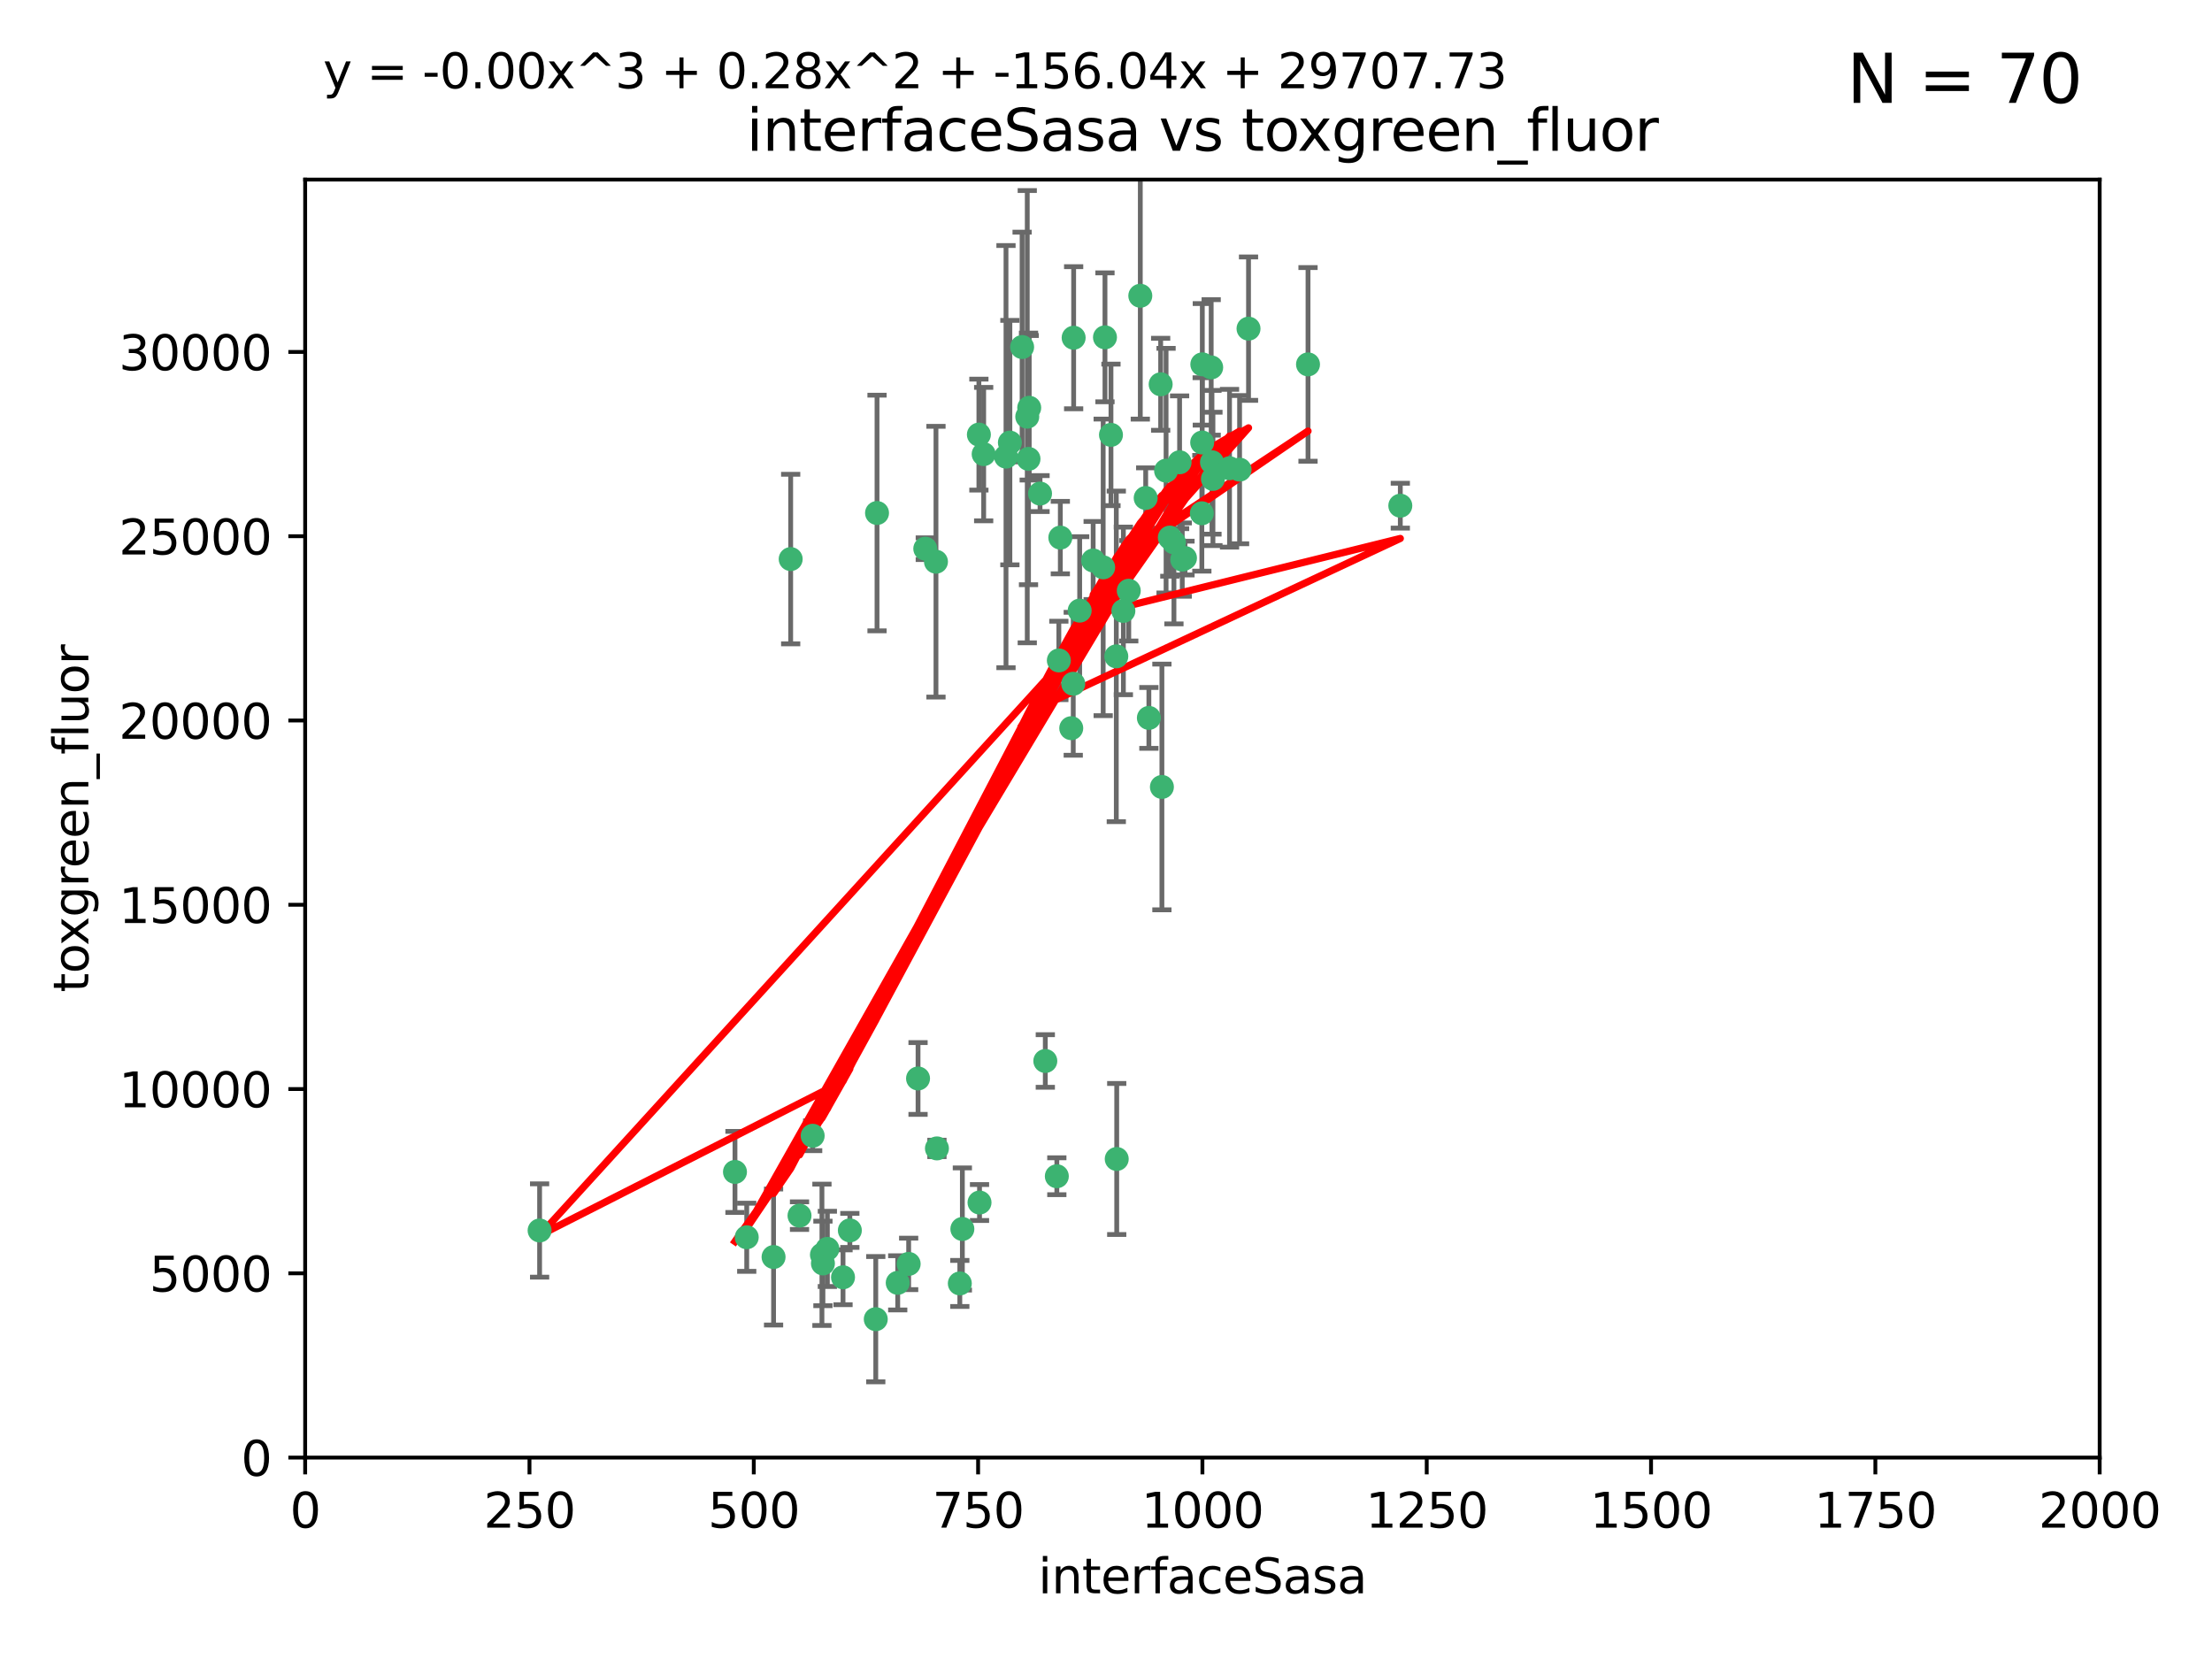 <?xml version="1.0" encoding="utf-8" standalone="no"?>
<!DOCTYPE svg PUBLIC "-//W3C//DTD SVG 1.1//EN"
  "http://www.w3.org/Graphics/SVG/1.1/DTD/svg11.dtd">
<svg xmlns:xlink="http://www.w3.org/1999/xlink" width="460.8pt" height="345.6pt" viewBox="0 0 460.8 345.6" xmlns="http://www.w3.org/2000/svg" version="1.1">
 <defs>
  <style type="text/css">*{stroke-linejoin: round; stroke-linecap: butt}</style>
 </defs>
 <g id="figure_1">
  <g id="patch_1">
   <path d="M 0 345.6 
L 460.8 345.6 
L 460.8 0 
L 0 0 
z
" style="fill: #ffffff"/>
  </g>
  <g id="axes_1">
   <g id="patch_2">
    <path d="M 63.571 303.64 
L 437.4 303.64 
L 437.4 37.411 
L 63.571 37.411 
z
" style="fill: #ffffff"/>
   </g>
   <g id="PathCollection_1">
    <defs>
     <path id="mf7d502cb23" d="M 0 1.118 
C 0.297 1.118 0.581 1 0.791 0.791 
C 1 0.581 1.118 0.297 1.118 0 
C 1.118 -0.297 1 -0.581 0.791 -0.791 
C 0.581 -1 0.297 -1.118 0 -1.118 
C -0.297 -1.118 -0.581 -1 -0.791 -0.791 
C -1 -0.581 -1.118 -0.297 -1.118 0 
C -1.118 0.297 -1 0.581 -0.791 0.791 
C -0.581 1 -0.297 1.118 0 1.118 
z
" style="stroke: #3cb371"/>
    </defs>
    <g clip-path="url(#pc030b4e32e)">
     <use xlink:href="#mf7d502cb23" x="212.925" y="72.294" style="fill: #3cb371; stroke: #3cb371"/>
     <use xlink:href="#mf7d502cb23" x="243.693" y="111.988" style="fill: #3cb371; stroke: #3cb371"/>
     <use xlink:href="#mf7d502cb23" x="232.546" y="136.733" style="fill: #3cb371; stroke: #3cb371"/>
     <use xlink:href="#mf7d502cb23" x="272.484" y="75.908" style="fill: #3cb371; stroke: #3cb371"/>
     <use xlink:href="#mf7d502cb23" x="231.435" y="90.592" style="fill: #3cb371; stroke: #3cb371"/>
     <use xlink:href="#mf7d502cb23" x="250.437" y="92.187" style="fill: #3cb371; stroke: #3cb371"/>
     <use xlink:href="#mf7d502cb23" x="242.914" y="98.046" style="fill: #3cb371; stroke: #3cb371"/>
     <use xlink:href="#mf7d502cb23" x="220.886" y="111.99" style="fill: #3cb371; stroke: #3cb371"/>
     <use xlink:href="#mf7d502cb23" x="214.404" y="84.946" style="fill: #3cb371; stroke: #3cb371"/>
     <use xlink:href="#mf7d502cb23" x="241.787" y="80.055" style="fill: #3cb371; stroke: #3cb371"/>
     <use xlink:href="#mf7d502cb23" x="252.312" y="76.534" style="fill: #3cb371; stroke: #3cb371"/>
     <use xlink:href="#mf7d502cb23" x="258.229" y="97.835" style="fill: #3cb371; stroke: #3cb371"/>
     <use xlink:href="#mf7d502cb23" x="223.66" y="70.355" style="fill: #3cb371; stroke: #3cb371"/>
     <use xlink:href="#mf7d502cb23" x="246.284" y="116.577" style="fill: #3cb371; stroke: #3cb371"/>
     <use xlink:href="#mf7d502cb23" x="252.676" y="99.763" style="fill: #3cb371; stroke: #3cb371"/>
     <use xlink:href="#mf7d502cb23" x="244.553" y="112.982" style="fill: #3cb371; stroke: #3cb371"/>
     <use xlink:href="#mf7d502cb23" x="250.368" y="106.925" style="fill: #3cb371; stroke: #3cb371"/>
     <use xlink:href="#mf7d502cb23" x="230.187" y="70.271" style="fill: #3cb371; stroke: #3cb371"/>
     <use xlink:href="#mf7d502cb23" x="246.854" y="116.252" style="fill: #3cb371; stroke: #3cb371"/>
     <use xlink:href="#mf7d502cb23" x="210.378" y="92.203" style="fill: #3cb371; stroke: #3cb371"/>
     <use xlink:href="#mf7d502cb23" x="256.134" y="97.545" style="fill: #3cb371; stroke: #3cb371"/>
     <use xlink:href="#mf7d502cb23" x="235.142" y="123.063" style="fill: #3cb371; stroke: #3cb371"/>
     <use xlink:href="#mf7d502cb23" x="234.02" y="127.26" style="fill: #3cb371; stroke: #3cb371"/>
     <use xlink:href="#mf7d502cb23" x="223.161" y="151.693" style="fill: #3cb371; stroke: #3cb371"/>
     <use xlink:href="#mf7d502cb23" x="242.046" y="163.936" style="fill: #3cb371; stroke: #3cb371"/>
     <use xlink:href="#mf7d502cb23" x="238.669" y="103.738" style="fill: #3cb371; stroke: #3cb371"/>
     <use xlink:href="#mf7d502cb23" x="227.725" y="116.762" style="fill: #3cb371; stroke: #3cb371"/>
     <use xlink:href="#mf7d502cb23" x="237.546" y="61.614" style="fill: #3cb371; stroke: #3cb371"/>
     <use xlink:href="#mf7d502cb23" x="245.731" y="96.299" style="fill: #3cb371; stroke: #3cb371"/>
     <use xlink:href="#mf7d502cb23" x="216.658" y="102.821" style="fill: #3cb371; stroke: #3cb371"/>
     <use xlink:href="#mf7d502cb23" x="204.916" y="94.6" style="fill: #3cb371; stroke: #3cb371"/>
     <use xlink:href="#mf7d502cb23" x="214.256" y="95.593" style="fill: #3cb371; stroke: #3cb371"/>
     <use xlink:href="#mf7d502cb23" x="291.711" y="105.344" style="fill: #3cb371; stroke: #3cb371"/>
     <use xlink:href="#mf7d502cb23" x="224.916" y="127.204" style="fill: #3cb371; stroke: #3cb371"/>
     <use xlink:href="#mf7d502cb23" x="260.091" y="68.463" style="fill: #3cb371; stroke: #3cb371"/>
     <use xlink:href="#mf7d502cb23" x="250.465" y="75.9" style="fill: #3cb371; stroke: #3cb371"/>
     <use xlink:href="#mf7d502cb23" x="194.981" y="117.014" style="fill: #3cb371; stroke: #3cb371"/>
     <use xlink:href="#mf7d502cb23" x="220.577" y="137.58" style="fill: #3cb371; stroke: #3cb371"/>
     <use xlink:href="#mf7d502cb23" x="223.577" y="142.442" style="fill: #3cb371; stroke: #3cb371"/>
     <use xlink:href="#mf7d502cb23" x="192.753" y="114.302" style="fill: #3cb371; stroke: #3cb371"/>
     <use xlink:href="#mf7d502cb23" x="203.92" y="90.534" style="fill: #3cb371; stroke: #3cb371"/>
     <use xlink:href="#mf7d502cb23" x="239.332" y="149.553" style="fill: #3cb371; stroke: #3cb371"/>
     <use xlink:href="#mf7d502cb23" x="182.701" y="106.867" style="fill: #3cb371; stroke: #3cb371"/>
     <use xlink:href="#mf7d502cb23" x="229.813" y="118.19" style="fill: #3cb371; stroke: #3cb371"/>
     <use xlink:href="#mf7d502cb23" x="213.998" y="86.8" style="fill: #3cb371; stroke: #3cb371"/>
     <use xlink:href="#mf7d502cb23" x="232.635" y="241.437" style="fill: #3cb371; stroke: #3cb371"/>
     <use xlink:href="#mf7d502cb23" x="252.476" y="96.298" style="fill: #3cb371; stroke: #3cb371"/>
     <use xlink:href="#mf7d502cb23" x="209.568" y="95.121" style="fill: #3cb371; stroke: #3cb371"/>
     <use xlink:href="#mf7d502cb23" x="220.157" y="245.034" style="fill: #3cb371; stroke: #3cb371"/>
     <use xlink:href="#mf7d502cb23" x="164.714" y="116.464" style="fill: #3cb371; stroke: #3cb371"/>
     <use xlink:href="#mf7d502cb23" x="161.148" y="261.86" style="fill: #3cb371; stroke: #3cb371"/>
     <use xlink:href="#mf7d502cb23" x="199.948" y="267.365" style="fill: #3cb371; stroke: #3cb371"/>
     <use xlink:href="#mf7d502cb23" x="155.557" y="257.745" style="fill: #3cb371; stroke: #3cb371"/>
     <use xlink:href="#mf7d502cb23" x="172.357" y="260.163" style="fill: #3cb371; stroke: #3cb371"/>
     <use xlink:href="#mf7d502cb23" x="200.477" y="256.018" style="fill: #3cb371; stroke: #3cb371"/>
     <use xlink:href="#mf7d502cb23" x="175.617" y="266.086" style="fill: #3cb371; stroke: #3cb371"/>
     <use xlink:href="#mf7d502cb23" x="112.41" y="256.331" style="fill: #3cb371; stroke: #3cb371"/>
     <use xlink:href="#mf7d502cb23" x="217.757" y="221.023" style="fill: #3cb371; stroke: #3cb371"/>
     <use xlink:href="#mf7d502cb23" x="169.294" y="236.599" style="fill: #3cb371; stroke: #3cb371"/>
     <use xlink:href="#mf7d502cb23" x="191.245" y="224.667" style="fill: #3cb371; stroke: #3cb371"/>
     <use xlink:href="#mf7d502cb23" x="166.554" y="253.241" style="fill: #3cb371; stroke: #3cb371"/>
     <use xlink:href="#mf7d502cb23" x="195.181" y="239.234" style="fill: #3cb371; stroke: #3cb371"/>
     <use xlink:href="#mf7d502cb23" x="204.052" y="250.509" style="fill: #3cb371; stroke: #3cb371"/>
     <use xlink:href="#mf7d502cb23" x="187.013" y="267.238" style="fill: #3cb371; stroke: #3cb371"/>
     <use xlink:href="#mf7d502cb23" x="189.29" y="263.294" style="fill: #3cb371; stroke: #3cb371"/>
     <use xlink:href="#mf7d502cb23" x="182.439" y="274.808" style="fill: #3cb371; stroke: #3cb371"/>
     <use xlink:href="#mf7d502cb23" x="171.225" y="261.393" style="fill: #3cb371; stroke: #3cb371"/>
     <use xlink:href="#mf7d502cb23" x="177.039" y="256.316" style="fill: #3cb371; stroke: #3cb371"/>
     <use xlink:href="#mf7d502cb23" x="171.432" y="263.195" style="fill: #3cb371; stroke: #3cb371"/>
     <use xlink:href="#mf7d502cb23" x="153.109" y="244.135" style="fill: #3cb371; stroke: #3cb371"/>
    </g>
   </g>
   <g id="matplotlib.axis_1">
    <g id="xtick_1">
     <g id="line2d_1">
      <defs>
       <path id="m6ed84ff43d" d="M 0 0 
L 0 3.5 
" style="stroke: #000000; stroke-width: 0.8"/>
      </defs>
      <g>
       <use xlink:href="#m6ed84ff43d" x="63.571" y="303.64" style="stroke: #000000; stroke-width: 0.8"/>
      </g>
     </g>
     <g id="text_1">
      <!-- 0 -->
      <g transform="translate(60.39 318.238)scale(0.1 -0.1)">
       <defs>
        <path id="DejaVuSans-30" d="M 2034 4250 
Q 1547 4250 1301 3770 
Q 1056 3291 1056 2328 
Q 1056 1369 1301 889 
Q 1547 409 2034 409 
Q 2525 409 2770 889 
Q 3016 1369 3016 2328 
Q 3016 3291 2770 3770 
Q 2525 4250 2034 4250 
z
M 2034 4750 
Q 2819 4750 3233 4129 
Q 3647 3509 3647 2328 
Q 3647 1150 3233 529 
Q 2819 -91 2034 -91 
Q 1250 -91 836 529 
Q 422 1150 422 2328 
Q 422 3509 836 4129 
Q 1250 4750 2034 4750 
z
" transform="scale(0.016)"/>
       </defs>
       <use xlink:href="#DejaVuSans-30"/>
      </g>
     </g>
    </g>
    <g id="xtick_2">
     <g id="line2d_2">
      <g>
       <use xlink:href="#m6ed84ff43d" x="110.3" y="303.64" style="stroke: #000000; stroke-width: 0.8"/>
      </g>
     </g>
     <g id="text_2">
      <!-- 250 -->
      <g transform="translate(100.756 318.238)scale(0.1 -0.1)">
       <defs>
        <path id="DejaVuSans-32" d="M 1228 531 
L 3431 531 
L 3431 0 
L 469 0 
L 469 531 
Q 828 903 1448 1529 
Q 2069 2156 2228 2338 
Q 2531 2678 2651 2914 
Q 2772 3150 2772 3378 
Q 2772 3750 2511 3984 
Q 2250 4219 1831 4219 
Q 1534 4219 1204 4116 
Q 875 4013 500 3803 
L 500 4441 
Q 881 4594 1212 4672 
Q 1544 4750 1819 4750 
Q 2544 4750 2975 4387 
Q 3406 4025 3406 3419 
Q 3406 3131 3298 2873 
Q 3191 2616 2906 2266 
Q 2828 2175 2409 1742 
Q 1991 1309 1228 531 
z
" transform="scale(0.016)"/>
        <path id="DejaVuSans-35" d="M 691 4666 
L 3169 4666 
L 3169 4134 
L 1269 4134 
L 1269 2991 
Q 1406 3038 1543 3061 
Q 1681 3084 1819 3084 
Q 2600 3084 3056 2656 
Q 3513 2228 3513 1497 
Q 3513 744 3044 326 
Q 2575 -91 1722 -91 
Q 1428 -91 1123 -41 
Q 819 9 494 109 
L 494 744 
Q 775 591 1075 516 
Q 1375 441 1709 441 
Q 2250 441 2565 725 
Q 2881 1009 2881 1497 
Q 2881 1984 2565 2268 
Q 2250 2553 1709 2553 
Q 1456 2553 1204 2497 
Q 953 2441 691 2322 
L 691 4666 
z
" transform="scale(0.016)"/>
       </defs>
       <use xlink:href="#DejaVuSans-32"/>
       <use xlink:href="#DejaVuSans-35" x="63.623"/>
       <use xlink:href="#DejaVuSans-30" x="127.246"/>
      </g>
     </g>
    </g>
    <g id="xtick_3">
     <g id="line2d_3">
      <g>
       <use xlink:href="#m6ed84ff43d" x="157.028" y="303.64" style="stroke: #000000; stroke-width: 0.8"/>
      </g>
     </g>
     <g id="text_3">
      <!-- 500 -->
      <g transform="translate(147.485 318.238)scale(0.1 -0.1)">
       <use xlink:href="#DejaVuSans-35"/>
       <use xlink:href="#DejaVuSans-30" x="63.623"/>
       <use xlink:href="#DejaVuSans-30" x="127.246"/>
      </g>
     </g>
    </g>
    <g id="xtick_4">
     <g id="line2d_4">
      <g>
       <use xlink:href="#m6ed84ff43d" x="203.757" y="303.64" style="stroke: #000000; stroke-width: 0.8"/>
      </g>
     </g>
     <g id="text_4">
      <!-- 750 -->
      <g transform="translate(194.213 318.238)scale(0.1 -0.1)">
       <defs>
        <path id="DejaVuSans-37" d="M 525 4666 
L 3525 4666 
L 3525 4397 
L 1831 0 
L 1172 0 
L 2766 4134 
L 525 4134 
L 525 4666 
z
" transform="scale(0.016)"/>
       </defs>
       <use xlink:href="#DejaVuSans-37"/>
       <use xlink:href="#DejaVuSans-35" x="63.623"/>
       <use xlink:href="#DejaVuSans-30" x="127.246"/>
      </g>
     </g>
    </g>
    <g id="xtick_5">
     <g id="line2d_5">
      <g>
       <use xlink:href="#m6ed84ff43d" x="250.486" y="303.64" style="stroke: #000000; stroke-width: 0.8"/>
      </g>
     </g>
     <g id="text_5">
      <!-- 1000 -->
      <g transform="translate(237.761 318.238)scale(0.1 -0.1)">
       <defs>
        <path id="DejaVuSans-31" d="M 794 531 
L 1825 531 
L 1825 4091 
L 703 3866 
L 703 4441 
L 1819 4666 
L 2450 4666 
L 2450 531 
L 3481 531 
L 3481 0 
L 794 0 
L 794 531 
z
" transform="scale(0.016)"/>
       </defs>
       <use xlink:href="#DejaVuSans-31"/>
       <use xlink:href="#DejaVuSans-30" x="63.623"/>
       <use xlink:href="#DejaVuSans-30" x="127.246"/>
       <use xlink:href="#DejaVuSans-30" x="190.869"/>
      </g>
     </g>
    </g>
    <g id="xtick_6">
     <g id="line2d_6">
      <g>
       <use xlink:href="#m6ed84ff43d" x="297.214" y="303.64" style="stroke: #000000; stroke-width: 0.8"/>
      </g>
     </g>
     <g id="text_6">
      <!-- 1250 -->
      <g transform="translate(284.489 318.238)scale(0.1 -0.1)">
       <use xlink:href="#DejaVuSans-31"/>
       <use xlink:href="#DejaVuSans-32" x="63.623"/>
       <use xlink:href="#DejaVuSans-35" x="127.246"/>
       <use xlink:href="#DejaVuSans-30" x="190.869"/>
      </g>
     </g>
    </g>
    <g id="xtick_7">
     <g id="line2d_7">
      <g>
       <use xlink:href="#m6ed84ff43d" x="343.943" y="303.64" style="stroke: #000000; stroke-width: 0.8"/>
      </g>
     </g>
     <g id="text_7">
      <!-- 1500 -->
      <g transform="translate(331.218 318.238)scale(0.1 -0.1)">
       <use xlink:href="#DejaVuSans-31"/>
       <use xlink:href="#DejaVuSans-35" x="63.623"/>
       <use xlink:href="#DejaVuSans-30" x="127.246"/>
       <use xlink:href="#DejaVuSans-30" x="190.869"/>
      </g>
     </g>
    </g>
    <g id="xtick_8">
     <g id="line2d_8">
      <g>
       <use xlink:href="#m6ed84ff43d" x="390.671" y="303.64" style="stroke: #000000; stroke-width: 0.8"/>
      </g>
     </g>
     <g id="text_8">
      <!-- 1750 -->
      <g transform="translate(377.946 318.238)scale(0.1 -0.1)">
       <use xlink:href="#DejaVuSans-31"/>
       <use xlink:href="#DejaVuSans-37" x="63.623"/>
       <use xlink:href="#DejaVuSans-35" x="127.246"/>
       <use xlink:href="#DejaVuSans-30" x="190.869"/>
      </g>
     </g>
    </g>
    <g id="xtick_9">
     <g id="line2d_9">
      <g>
       <use xlink:href="#m6ed84ff43d" x="437.4" y="303.64" style="stroke: #000000; stroke-width: 0.8"/>
      </g>
     </g>
     <g id="text_9">
      <!-- 2000 -->
      <g transform="translate(424.675 318.238)scale(0.1 -0.1)">
       <use xlink:href="#DejaVuSans-32"/>
       <use xlink:href="#DejaVuSans-30" x="63.623"/>
       <use xlink:href="#DejaVuSans-30" x="127.246"/>
       <use xlink:href="#DejaVuSans-30" x="190.869"/>
      </g>
     </g>
    </g>
    <g id="text_10">
     <!-- interfaceSasa -->
     <g transform="translate(216.279 331.917)scale(0.1 -0.1)">
      <defs>
       <path id="DejaVuSans-69" d="M 603 3500 
L 1178 3500 
L 1178 0 
L 603 0 
L 603 3500 
z
M 603 4863 
L 1178 4863 
L 1178 4134 
L 603 4134 
L 603 4863 
z
" transform="scale(0.016)"/>
       <path id="DejaVuSans-6e" d="M 3513 2113 
L 3513 0 
L 2938 0 
L 2938 2094 
Q 2938 2591 2744 2837 
Q 2550 3084 2163 3084 
Q 1697 3084 1428 2787 
Q 1159 2491 1159 1978 
L 1159 0 
L 581 0 
L 581 3500 
L 1159 3500 
L 1159 2956 
Q 1366 3272 1645 3428 
Q 1925 3584 2291 3584 
Q 2894 3584 3203 3211 
Q 3513 2838 3513 2113 
z
" transform="scale(0.016)"/>
       <path id="DejaVuSans-74" d="M 1172 4494 
L 1172 3500 
L 2356 3500 
L 2356 3053 
L 1172 3053 
L 1172 1153 
Q 1172 725 1289 603 
Q 1406 481 1766 481 
L 2356 481 
L 2356 0 
L 1766 0 
Q 1100 0 847 248 
Q 594 497 594 1153 
L 594 3053 
L 172 3053 
L 172 3500 
L 594 3500 
L 594 4494 
L 1172 4494 
z
" transform="scale(0.016)"/>
       <path id="DejaVuSans-65" d="M 3597 1894 
L 3597 1613 
L 953 1613 
Q 991 1019 1311 708 
Q 1631 397 2203 397 
Q 2534 397 2845 478 
Q 3156 559 3463 722 
L 3463 178 
Q 3153 47 2828 -22 
Q 2503 -91 2169 -91 
Q 1331 -91 842 396 
Q 353 884 353 1716 
Q 353 2575 817 3079 
Q 1281 3584 2069 3584 
Q 2775 3584 3186 3129 
Q 3597 2675 3597 1894 
z
M 3022 2063 
Q 3016 2534 2758 2815 
Q 2500 3097 2075 3097 
Q 1594 3097 1305 2825 
Q 1016 2553 972 2059 
L 3022 2063 
z
" transform="scale(0.016)"/>
       <path id="DejaVuSans-72" d="M 2631 2963 
Q 2534 3019 2420 3045 
Q 2306 3072 2169 3072 
Q 1681 3072 1420 2755 
Q 1159 2438 1159 1844 
L 1159 0 
L 581 0 
L 581 3500 
L 1159 3500 
L 1159 2956 
Q 1341 3275 1631 3429 
Q 1922 3584 2338 3584 
Q 2397 3584 2469 3576 
Q 2541 3569 2628 3553 
L 2631 2963 
z
" transform="scale(0.016)"/>
       <path id="DejaVuSans-66" d="M 2375 4863 
L 2375 4384 
L 1825 4384 
Q 1516 4384 1395 4259 
Q 1275 4134 1275 3809 
L 1275 3500 
L 2222 3500 
L 2222 3053 
L 1275 3053 
L 1275 0 
L 697 0 
L 697 3053 
L 147 3053 
L 147 3500 
L 697 3500 
L 697 3744 
Q 697 4328 969 4595 
Q 1241 4863 1831 4863 
L 2375 4863 
z
" transform="scale(0.016)"/>
       <path id="DejaVuSans-61" d="M 2194 1759 
Q 1497 1759 1228 1600 
Q 959 1441 959 1056 
Q 959 750 1161 570 
Q 1363 391 1709 391 
Q 2188 391 2477 730 
Q 2766 1069 2766 1631 
L 2766 1759 
L 2194 1759 
z
M 3341 1997 
L 3341 0 
L 2766 0 
L 2766 531 
Q 2569 213 2275 61 
Q 1981 -91 1556 -91 
Q 1019 -91 701 211 
Q 384 513 384 1019 
Q 384 1609 779 1909 
Q 1175 2209 1959 2209 
L 2766 2209 
L 2766 2266 
Q 2766 2663 2505 2880 
Q 2244 3097 1772 3097 
Q 1472 3097 1187 3025 
Q 903 2953 641 2809 
L 641 3341 
Q 956 3463 1253 3523 
Q 1550 3584 1831 3584 
Q 2591 3584 2966 3190 
Q 3341 2797 3341 1997 
z
" transform="scale(0.016)"/>
       <path id="DejaVuSans-63" d="M 3122 3366 
L 3122 2828 
Q 2878 2963 2633 3030 
Q 2388 3097 2138 3097 
Q 1578 3097 1268 2742 
Q 959 2388 959 1747 
Q 959 1106 1268 751 
Q 1578 397 2138 397 
Q 2388 397 2633 464 
Q 2878 531 3122 666 
L 3122 134 
Q 2881 22 2623 -34 
Q 2366 -91 2075 -91 
Q 1284 -91 818 406 
Q 353 903 353 1747 
Q 353 2603 823 3093 
Q 1294 3584 2113 3584 
Q 2378 3584 2631 3529 
Q 2884 3475 3122 3366 
z
" transform="scale(0.016)"/>
       <path id="DejaVuSans-53" d="M 3425 4513 
L 3425 3897 
Q 3066 4069 2747 4153 
Q 2428 4238 2131 4238 
Q 1616 4238 1336 4038 
Q 1056 3838 1056 3469 
Q 1056 3159 1242 3001 
Q 1428 2844 1947 2747 
L 2328 2669 
Q 3034 2534 3370 2195 
Q 3706 1856 3706 1288 
Q 3706 609 3251 259 
Q 2797 -91 1919 -91 
Q 1588 -91 1214 -16 
Q 841 59 441 206 
L 441 856 
Q 825 641 1194 531 
Q 1563 422 1919 422 
Q 2459 422 2753 634 
Q 3047 847 3047 1241 
Q 3047 1584 2836 1778 
Q 2625 1972 2144 2069 
L 1759 2144 
Q 1053 2284 737 2584 
Q 422 2884 422 3419 
Q 422 4038 858 4394 
Q 1294 4750 2059 4750 
Q 2388 4750 2728 4690 
Q 3069 4631 3425 4513 
z
" transform="scale(0.016)"/>
       <path id="DejaVuSans-73" d="M 2834 3397 
L 2834 2853 
Q 2591 2978 2328 3040 
Q 2066 3103 1784 3103 
Q 1356 3103 1142 2972 
Q 928 2841 928 2578 
Q 928 2378 1081 2264 
Q 1234 2150 1697 2047 
L 1894 2003 
Q 2506 1872 2764 1633 
Q 3022 1394 3022 966 
Q 3022 478 2636 193 
Q 2250 -91 1575 -91 
Q 1294 -91 989 -36 
Q 684 19 347 128 
L 347 722 
Q 666 556 975 473 
Q 1284 391 1588 391 
Q 1994 391 2212 530 
Q 2431 669 2431 922 
Q 2431 1156 2273 1281 
Q 2116 1406 1581 1522 
L 1381 1569 
Q 847 1681 609 1914 
Q 372 2147 372 2553 
Q 372 3047 722 3315 
Q 1072 3584 1716 3584 
Q 2034 3584 2315 3537 
Q 2597 3491 2834 3397 
z
" transform="scale(0.016)"/>
      </defs>
      <use xlink:href="#DejaVuSans-69"/>
      <use xlink:href="#DejaVuSans-6e" x="27.783"/>
      <use xlink:href="#DejaVuSans-74" x="91.162"/>
      <use xlink:href="#DejaVuSans-65" x="130.371"/>
      <use xlink:href="#DejaVuSans-72" x="191.895"/>
      <use xlink:href="#DejaVuSans-66" x="233.008"/>
      <use xlink:href="#DejaVuSans-61" x="268.213"/>
      <use xlink:href="#DejaVuSans-63" x="329.492"/>
      <use xlink:href="#DejaVuSans-65" x="384.473"/>
      <use xlink:href="#DejaVuSans-53" x="445.996"/>
      <use xlink:href="#DejaVuSans-61" x="509.473"/>
      <use xlink:href="#DejaVuSans-73" x="570.752"/>
      <use xlink:href="#DejaVuSans-61" x="622.852"/>
     </g>
    </g>
   </g>
   <g id="matplotlib.axis_2">
    <g id="ytick_1">
     <g id="line2d_10">
      <defs>
       <path id="m6c9beaf9b4" d="M 0 0 
L -3.5 0 
" style="stroke: #000000; stroke-width: 0.8"/>
      </defs>
      <g>
       <use xlink:href="#m6c9beaf9b4" x="63.571" y="303.64" style="stroke: #000000; stroke-width: 0.8"/>
      </g>
     </g>
     <g id="text_11">
      <!-- 0 -->
      <g transform="translate(50.209 307.439)scale(0.1 -0.1)">
       <use xlink:href="#DejaVuSans-30"/>
      </g>
     </g>
    </g>
    <g id="ytick_2">
     <g id="line2d_11">
      <g>
       <use xlink:href="#m6c9beaf9b4" x="63.571" y="265.253" style="stroke: #000000; stroke-width: 0.8"/>
      </g>
     </g>
     <g id="text_12">
      <!-- 5000 -->
      <g transform="translate(31.121 269.052)scale(0.1 -0.1)">
       <use xlink:href="#DejaVuSans-35"/>
       <use xlink:href="#DejaVuSans-30" x="63.623"/>
       <use xlink:href="#DejaVuSans-30" x="127.246"/>
       <use xlink:href="#DejaVuSans-30" x="190.869"/>
      </g>
     </g>
    </g>
    <g id="ytick_3">
     <g id="line2d_12">
      <g>
       <use xlink:href="#m6c9beaf9b4" x="63.571" y="226.866" style="stroke: #000000; stroke-width: 0.8"/>
      </g>
     </g>
     <g id="text_13">
      <!-- 10000 -->
      <g transform="translate(24.759 230.665)scale(0.1 -0.1)">
       <use xlink:href="#DejaVuSans-31"/>
       <use xlink:href="#DejaVuSans-30" x="63.623"/>
       <use xlink:href="#DejaVuSans-30" x="127.246"/>
       <use xlink:href="#DejaVuSans-30" x="190.869"/>
       <use xlink:href="#DejaVuSans-30" x="254.492"/>
      </g>
     </g>
    </g>
    <g id="ytick_4">
     <g id="line2d_13">
      <g>
       <use xlink:href="#m6c9beaf9b4" x="63.571" y="188.479" style="stroke: #000000; stroke-width: 0.8"/>
      </g>
     </g>
     <g id="text_14">
      <!-- 15000 -->
      <g transform="translate(24.759 192.278)scale(0.1 -0.1)">
       <use xlink:href="#DejaVuSans-31"/>
       <use xlink:href="#DejaVuSans-35" x="63.623"/>
       <use xlink:href="#DejaVuSans-30" x="127.246"/>
       <use xlink:href="#DejaVuSans-30" x="190.869"/>
       <use xlink:href="#DejaVuSans-30" x="254.492"/>
      </g>
     </g>
    </g>
    <g id="ytick_5">
     <g id="line2d_14">
      <g>
       <use xlink:href="#m6c9beaf9b4" x="63.571" y="150.092" style="stroke: #000000; stroke-width: 0.8"/>
      </g>
     </g>
     <g id="text_15">
      <!-- 20000 -->
      <g transform="translate(24.759 153.891)scale(0.1 -0.1)">
       <use xlink:href="#DejaVuSans-32"/>
       <use xlink:href="#DejaVuSans-30" x="63.623"/>
       <use xlink:href="#DejaVuSans-30" x="127.246"/>
       <use xlink:href="#DejaVuSans-30" x="190.869"/>
       <use xlink:href="#DejaVuSans-30" x="254.492"/>
      </g>
     </g>
    </g>
    <g id="ytick_6">
     <g id="line2d_15">
      <g>
       <use xlink:href="#m6c9beaf9b4" x="63.571" y="111.705" style="stroke: #000000; stroke-width: 0.8"/>
      </g>
     </g>
     <g id="text_16">
      <!-- 25000 -->
      <g transform="translate(24.759 115.504)scale(0.1 -0.1)">
       <use xlink:href="#DejaVuSans-32"/>
       <use xlink:href="#DejaVuSans-35" x="63.623"/>
       <use xlink:href="#DejaVuSans-30" x="127.246"/>
       <use xlink:href="#DejaVuSans-30" x="190.869"/>
       <use xlink:href="#DejaVuSans-30" x="254.492"/>
      </g>
     </g>
    </g>
    <g id="ytick_7">
     <g id="line2d_16">
      <g>
       <use xlink:href="#m6c9beaf9b4" x="63.571" y="73.317" style="stroke: #000000; stroke-width: 0.8"/>
      </g>
     </g>
     <g id="text_17">
      <!-- 30000 -->
      <g transform="translate(24.759 77.117)scale(0.1 -0.1)">
       <defs>
        <path id="DejaVuSans-33" d="M 2597 2516 
Q 3050 2419 3304 2112 
Q 3559 1806 3559 1356 
Q 3559 666 3084 287 
Q 2609 -91 1734 -91 
Q 1441 -91 1130 -33 
Q 819 25 488 141 
L 488 750 
Q 750 597 1062 519 
Q 1375 441 1716 441 
Q 2309 441 2620 675 
Q 2931 909 2931 1356 
Q 2931 1769 2642 2001 
Q 2353 2234 1838 2234 
L 1294 2234 
L 1294 2753 
L 1863 2753 
Q 2328 2753 2575 2939 
Q 2822 3125 2822 3475 
Q 2822 3834 2567 4026 
Q 2313 4219 1838 4219 
Q 1578 4219 1281 4162 
Q 984 4106 628 3988 
L 628 4550 
Q 988 4650 1302 4700 
Q 1616 4750 1894 4750 
Q 2613 4750 3031 4423 
Q 3450 4097 3450 3541 
Q 3450 3153 3228 2886 
Q 3006 2619 2597 2516 
z
" transform="scale(0.016)"/>
       </defs>
       <use xlink:href="#DejaVuSans-33"/>
       <use xlink:href="#DejaVuSans-30" x="63.623"/>
       <use xlink:href="#DejaVuSans-30" x="127.246"/>
       <use xlink:href="#DejaVuSans-30" x="190.869"/>
       <use xlink:href="#DejaVuSans-30" x="254.492"/>
      </g>
     </g>
    </g>
    <g id="text_18">
     <!-- toxgreen_fluor -->
     <g transform="translate(18.401 206.72)rotate(-90)scale(0.1 -0.1)">
      <defs>
       <path id="DejaVuSans-6f" d="M 1959 3097 
Q 1497 3097 1228 2736 
Q 959 2375 959 1747 
Q 959 1119 1226 758 
Q 1494 397 1959 397 
Q 2419 397 2687 759 
Q 2956 1122 2956 1747 
Q 2956 2369 2687 2733 
Q 2419 3097 1959 3097 
z
M 1959 3584 
Q 2709 3584 3137 3096 
Q 3566 2609 3566 1747 
Q 3566 888 3137 398 
Q 2709 -91 1959 -91 
Q 1206 -91 779 398 
Q 353 888 353 1747 
Q 353 2609 779 3096 
Q 1206 3584 1959 3584 
z
" transform="scale(0.016)"/>
       <path id="DejaVuSans-78" d="M 3513 3500 
L 2247 1797 
L 3578 0 
L 2900 0 
L 1881 1375 
L 863 0 
L 184 0 
L 1544 1831 
L 300 3500 
L 978 3500 
L 1906 2253 
L 2834 3500 
L 3513 3500 
z
" transform="scale(0.016)"/>
       <path id="DejaVuSans-67" d="M 2906 1791 
Q 2906 2416 2648 2759 
Q 2391 3103 1925 3103 
Q 1463 3103 1205 2759 
Q 947 2416 947 1791 
Q 947 1169 1205 825 
Q 1463 481 1925 481 
Q 2391 481 2648 825 
Q 2906 1169 2906 1791 
z
M 3481 434 
Q 3481 -459 3084 -895 
Q 2688 -1331 1869 -1331 
Q 1566 -1331 1297 -1286 
Q 1028 -1241 775 -1147 
L 775 -588 
Q 1028 -725 1275 -790 
Q 1522 -856 1778 -856 
Q 2344 -856 2625 -561 
Q 2906 -266 2906 331 
L 2906 616 
Q 2728 306 2450 153 
Q 2172 0 1784 0 
Q 1141 0 747 490 
Q 353 981 353 1791 
Q 353 2603 747 3093 
Q 1141 3584 1784 3584 
Q 2172 3584 2450 3431 
Q 2728 3278 2906 2969 
L 2906 3500 
L 3481 3500 
L 3481 434 
z
" transform="scale(0.016)"/>
       <path id="DejaVuSans-5f" d="M 3263 -1063 
L 3263 -1509 
L -63 -1509 
L -63 -1063 
L 3263 -1063 
z
" transform="scale(0.016)"/>
       <path id="DejaVuSans-6c" d="M 603 4863 
L 1178 4863 
L 1178 0 
L 603 0 
L 603 4863 
z
" transform="scale(0.016)"/>
       <path id="DejaVuSans-75" d="M 544 1381 
L 544 3500 
L 1119 3500 
L 1119 1403 
Q 1119 906 1312 657 
Q 1506 409 1894 409 
Q 2359 409 2629 706 
Q 2900 1003 2900 1516 
L 2900 3500 
L 3475 3500 
L 3475 0 
L 2900 0 
L 2900 538 
Q 2691 219 2414 64 
Q 2138 -91 1772 -91 
Q 1169 -91 856 284 
Q 544 659 544 1381 
z
M 1991 3584 
L 1991 3584 
z
" transform="scale(0.016)"/>
      </defs>
      <use xlink:href="#DejaVuSans-74"/>
      <use xlink:href="#DejaVuSans-6f" x="39.209"/>
      <use xlink:href="#DejaVuSans-78" x="97.266"/>
      <use xlink:href="#DejaVuSans-67" x="156.445"/>
      <use xlink:href="#DejaVuSans-72" x="219.922"/>
      <use xlink:href="#DejaVuSans-65" x="258.785"/>
      <use xlink:href="#DejaVuSans-65" x="320.309"/>
      <use xlink:href="#DejaVuSans-6e" x="381.832"/>
      <use xlink:href="#DejaVuSans-5f" x="445.211"/>
      <use xlink:href="#DejaVuSans-66" x="495.211"/>
      <use xlink:href="#DejaVuSans-6c" x="530.416"/>
      <use xlink:href="#DejaVuSans-75" x="558.199"/>
      <use xlink:href="#DejaVuSans-6f" x="621.578"/>
      <use xlink:href="#DejaVuSans-72" x="682.76"/>
     </g>
    </g>
   </g>
   <g id="LineCollection_1">
    <path d="M 212.925 96.224 
L 212.925 48.364 
" clip-path="url(#pc030b4e32e)" style="fill: none; stroke: #696969"/>
    <path d="M 243.693 120.037 
L 243.693 103.94 
" clip-path="url(#pc030b4e32e)" style="fill: none; stroke: #696969"/>
    <path d="M 232.546 171.165 
L 232.546 102.302 
" clip-path="url(#pc030b4e32e)" style="fill: none; stroke: #696969"/>
    <path d="M 272.484 96.079 
L 272.484 55.738 
" clip-path="url(#pc030b4e32e)" style="fill: none; stroke: #696969"/>
    <path d="M 231.435 105.331 
L 231.435 75.853 
" clip-path="url(#pc030b4e32e)" style="fill: none; stroke: #696969"/>
    <path d="M 250.437 105.69 
L 250.437 78.685 
" clip-path="url(#pc030b4e32e)" style="fill: none; stroke: #696969"/>
    <path d="M 242.914 123.522 
L 242.914 72.57 
" clip-path="url(#pc030b4e32e)" style="fill: none; stroke: #696969"/>
    <path d="M 220.886 119.537 
L 220.886 104.443 
" clip-path="url(#pc030b4e32e)" style="fill: none; stroke: #696969"/>
    <path d="M 214.404 99.998 
L 214.404 69.895 
" clip-path="url(#pc030b4e32e)" style="fill: none; stroke: #696969"/>
    <path d="M 241.787 89.637 
L 241.787 70.473 
" clip-path="url(#pc030b4e32e)" style="fill: none; stroke: #696969"/>
    <path d="M 252.312 90.647 
L 252.312 62.421 
" clip-path="url(#pc030b4e32e)" style="fill: none; stroke: #696969"/>
    <path d="M 258.229 113.277 
L 258.229 82.393 
" clip-path="url(#pc030b4e32e)" style="fill: none; stroke: #696969"/>
    <path d="M 223.66 85.157 
L 223.66 55.552 
" clip-path="url(#pc030b4e32e)" style="fill: none; stroke: #696969"/>
    <path d="M 246.284 124.214 
L 246.284 108.94 
" clip-path="url(#pc030b4e32e)" style="fill: none; stroke: #696969"/>
    <path d="M 252.676 113.651 
L 252.676 85.875 
" clip-path="url(#pc030b4e32e)" style="fill: none; stroke: #696969"/>
    <path d="M 244.553 129.961 
L 244.553 96.004 
" clip-path="url(#pc030b4e32e)" style="fill: none; stroke: #696969"/>
    <path d="M 250.368 118.981 
L 250.368 94.869 
" clip-path="url(#pc030b4e32e)" style="fill: none; stroke: #696969"/>
    <path d="M 230.187 83.696 
L 230.187 56.846 
" clip-path="url(#pc030b4e32e)" style="fill: none; stroke: #696969"/>
    <path d="M 246.854 119.772 
L 246.854 112.733 
" clip-path="url(#pc030b4e32e)" style="fill: none; stroke: #696969"/>
    <path d="M 210.378 117.661 
L 210.378 66.744 
" clip-path="url(#pc030b4e32e)" style="fill: none; stroke: #696969"/>
    <path d="M 256.134 113.98 
L 256.134 81.111 
" clip-path="url(#pc030b4e32e)" style="fill: none; stroke: #696969"/>
    <path d="M 235.142 133.529 
L 235.142 112.598 
" clip-path="url(#pc030b4e32e)" style="fill: none; stroke: #696969"/>
    <path d="M 234.02 144.714 
L 234.02 109.807 
" clip-path="url(#pc030b4e32e)" style="fill: none; stroke: #696969"/>
    <path d="M 223.161 152.217 
L 223.161 151.168 
" clip-path="url(#pc030b4e32e)" style="fill: none; stroke: #696969"/>
    <path d="M 242.046 189.529 
L 242.046 138.343 
" clip-path="url(#pc030b4e32e)" style="fill: none; stroke: #696969"/>
    <path d="M 238.669 110.014 
L 238.669 97.461 
" clip-path="url(#pc030b4e32e)" style="fill: none; stroke: #696969"/>
    <path d="M 227.725 124.89 
L 227.725 108.635 
" clip-path="url(#pc030b4e32e)" style="fill: none; stroke: #696969"/>
    <path d="M 237.546 87.306 
L 237.546 35.922 
" clip-path="url(#pc030b4e32e)" style="fill: none; stroke: #696969"/>
    <path d="M 245.731 110.125 
L 245.731 82.473 
" clip-path="url(#pc030b4e32e)" style="fill: none; stroke: #696969"/>
    <path d="M 216.658 106.565 
L 216.658 99.077 
" clip-path="url(#pc030b4e32e)" style="fill: none; stroke: #696969"/>
    <path d="M 204.916 108.495 
L 204.916 80.704 
" clip-path="url(#pc030b4e32e)" style="fill: none; stroke: #696969"/>
    <path d="M 214.256 121.802 
L 214.256 69.385 
" clip-path="url(#pc030b4e32e)" style="fill: none; stroke: #696969"/>
    <path d="M 291.711 110.015 
L 291.711 100.672 
" clip-path="url(#pc030b4e32e)" style="fill: none; stroke: #696969"/>
    <path d="M 224.916 142.603 
L 224.916 111.805 
" clip-path="url(#pc030b4e32e)" style="fill: none; stroke: #696969"/>
    <path d="M 260.091 83.398 
L 260.091 53.528 
" clip-path="url(#pc030b4e32e)" style="fill: none; stroke: #696969"/>
    <path d="M 250.465 88.56 
L 250.465 63.241 
" clip-path="url(#pc030b4e32e)" style="fill: none; stroke: #696969"/>
    <path d="M 194.981 145.217 
L 194.981 88.811 
" clip-path="url(#pc030b4e32e)" style="fill: none; stroke: #696969"/>
    <path d="M 220.577 145.75 
L 220.577 129.411 
" clip-path="url(#pc030b4e32e)" style="fill: none; stroke: #696969"/>
    <path d="M 223.577 157.326 
L 223.577 127.559 
" clip-path="url(#pc030b4e32e)" style="fill: none; stroke: #696969"/>
    <path d="M 192.753 116.564 
L 192.753 112.041 
" clip-path="url(#pc030b4e32e)" style="fill: none; stroke: #696969"/>
    <path d="M 203.92 102.091 
L 203.92 78.978 
" clip-path="url(#pc030b4e32e)" style="fill: none; stroke: #696969"/>
    <path d="M 239.332 155.89 
L 239.332 143.216 
" clip-path="url(#pc030b4e32e)" style="fill: none; stroke: #696969"/>
    <path d="M 182.701 131.412 
L 182.701 82.321 
" clip-path="url(#pc030b4e32e)" style="fill: none; stroke: #696969"/>
    <path d="M 229.813 149.083 
L 229.813 87.298 
" clip-path="url(#pc030b4e32e)" style="fill: none; stroke: #696969"/>
    <path d="M 213.998 133.906 
L 213.998 39.694 
" clip-path="url(#pc030b4e32e)" style="fill: none; stroke: #696969"/>
    <path d="M 232.635 257.169 
L 232.635 225.706 
" clip-path="url(#pc030b4e32e)" style="fill: none; stroke: #696969"/>
    <path d="M 252.476 111.272 
L 252.476 81.324 
" clip-path="url(#pc030b4e32e)" style="fill: none; stroke: #696969"/>
    <path d="M 209.568 139.091 
L 209.568 51.151 
" clip-path="url(#pc030b4e32e)" style="fill: none; stroke: #696969"/>
    <path d="M 220.157 248.879 
L 220.157 241.19 
" clip-path="url(#pc030b4e32e)" style="fill: none; stroke: #696969"/>
    <path d="M 164.714 134.122 
L 164.714 98.805 
" clip-path="url(#pc030b4e32e)" style="fill: none; stroke: #696969"/>
    <path d="M 161.148 276.024 
L 161.148 247.696 
" clip-path="url(#pc030b4e32e)" style="fill: none; stroke: #696969"/>
    <path d="M 199.948 272.161 
L 199.948 262.568 
" clip-path="url(#pc030b4e32e)" style="fill: none; stroke: #696969"/>
    <path d="M 155.557 264.842 
L 155.557 250.649 
" clip-path="url(#pc030b4e32e)" style="fill: none; stroke: #696969"/>
    <path d="M 172.357 268.001 
L 172.357 252.325 
" clip-path="url(#pc030b4e32e)" style="fill: none; stroke: #696969"/>
    <path d="M 200.477 268.741 
L 200.477 243.296 
" clip-path="url(#pc030b4e32e)" style="fill: none; stroke: #696969"/>
    <path d="M 175.617 271.795 
L 175.617 260.376 
" clip-path="url(#pc030b4e32e)" style="fill: none; stroke: #696969"/>
    <path d="M 112.41 266.051 
L 112.41 246.611 
" clip-path="url(#pc030b4e32e)" style="fill: none; stroke: #696969"/>
    <path d="M 217.757 226.502 
L 217.757 215.543 
" clip-path="url(#pc030b4e32e)" style="fill: none; stroke: #696969"/>
    <path d="M 169.294 239.704 
L 169.294 233.493 
" clip-path="url(#pc030b4e32e)" style="fill: none; stroke: #696969"/>
    <path d="M 191.245 232.145 
L 191.245 217.189 
" clip-path="url(#pc030b4e32e)" style="fill: none; stroke: #696969"/>
    <path d="M 166.554 256.118 
L 166.554 250.365 
" clip-path="url(#pc030b4e32e)" style="fill: none; stroke: #696969"/>
    <path d="M 195.181 240.949 
L 195.181 237.518 
" clip-path="url(#pc030b4e32e)" style="fill: none; stroke: #696969"/>
    <path d="M 204.052 254.253 
L 204.052 246.765 
" clip-path="url(#pc030b4e32e)" style="fill: none; stroke: #696969"/>
    <path d="M 187.013 272.884 
L 187.013 261.591 
" clip-path="url(#pc030b4e32e)" style="fill: none; stroke: #696969"/>
    <path d="M 189.29 268.654 
L 189.29 257.933 
" clip-path="url(#pc030b4e32e)" style="fill: none; stroke: #696969"/>
    <path d="M 182.439 287.858 
L 182.439 261.759 
" clip-path="url(#pc030b4e32e)" style="fill: none; stroke: #696969"/>
    <path d="M 171.225 276.115 
L 171.225 246.672 
" clip-path="url(#pc030b4e32e)" style="fill: none; stroke: #696969"/>
    <path d="M 177.039 259.862 
L 177.039 252.77 
" clip-path="url(#pc030b4e32e)" style="fill: none; stroke: #696969"/>
    <path d="M 171.432 272.001 
L 171.432 254.388 
" clip-path="url(#pc030b4e32e)" style="fill: none; stroke: #696969"/>
    <path d="M 153.109 252.577 
L 153.109 235.693 
" clip-path="url(#pc030b4e32e)" style="fill: none; stroke: #696969"/>
   </g>
   <g id="line2d_17">
    <defs>
     <path id="ma801c31867" d="M 2 0 
L -2 -0 
" style="stroke: #696969"/>
    </defs>
    <g clip-path="url(#pc030b4e32e)">
     <use xlink:href="#ma801c31867" x="212.925" y="96.224" style="fill: #696969; stroke: #696969"/>
     <use xlink:href="#ma801c31867" x="243.693" y="120.037" style="fill: #696969; stroke: #696969"/>
     <use xlink:href="#ma801c31867" x="232.546" y="171.165" style="fill: #696969; stroke: #696969"/>
     <use xlink:href="#ma801c31867" x="272.484" y="96.079" style="fill: #696969; stroke: #696969"/>
     <use xlink:href="#ma801c31867" x="231.435" y="105.331" style="fill: #696969; stroke: #696969"/>
     <use xlink:href="#ma801c31867" x="250.437" y="105.69" style="fill: #696969; stroke: #696969"/>
     <use xlink:href="#ma801c31867" x="242.914" y="123.522" style="fill: #696969; stroke: #696969"/>
     <use xlink:href="#ma801c31867" x="220.886" y="119.537" style="fill: #696969; stroke: #696969"/>
     <use xlink:href="#ma801c31867" x="214.404" y="99.998" style="fill: #696969; stroke: #696969"/>
     <use xlink:href="#ma801c31867" x="241.787" y="89.637" style="fill: #696969; stroke: #696969"/>
     <use xlink:href="#ma801c31867" x="252.312" y="90.647" style="fill: #696969; stroke: #696969"/>
     <use xlink:href="#ma801c31867" x="258.229" y="113.277" style="fill: #696969; stroke: #696969"/>
     <use xlink:href="#ma801c31867" x="223.66" y="85.157" style="fill: #696969; stroke: #696969"/>
     <use xlink:href="#ma801c31867" x="246.284" y="124.214" style="fill: #696969; stroke: #696969"/>
     <use xlink:href="#ma801c31867" x="252.676" y="113.651" style="fill: #696969; stroke: #696969"/>
     <use xlink:href="#ma801c31867" x="244.553" y="129.961" style="fill: #696969; stroke: #696969"/>
     <use xlink:href="#ma801c31867" x="250.368" y="118.981" style="fill: #696969; stroke: #696969"/>
     <use xlink:href="#ma801c31867" x="230.187" y="83.696" style="fill: #696969; stroke: #696969"/>
     <use xlink:href="#ma801c31867" x="246.854" y="119.772" style="fill: #696969; stroke: #696969"/>
     <use xlink:href="#ma801c31867" x="210.378" y="117.661" style="fill: #696969; stroke: #696969"/>
     <use xlink:href="#ma801c31867" x="256.134" y="113.98" style="fill: #696969; stroke: #696969"/>
     <use xlink:href="#ma801c31867" x="235.142" y="133.529" style="fill: #696969; stroke: #696969"/>
     <use xlink:href="#ma801c31867" x="234.02" y="144.714" style="fill: #696969; stroke: #696969"/>
     <use xlink:href="#ma801c31867" x="223.161" y="152.217" style="fill: #696969; stroke: #696969"/>
     <use xlink:href="#ma801c31867" x="242.046" y="189.529" style="fill: #696969; stroke: #696969"/>
     <use xlink:href="#ma801c31867" x="238.669" y="110.014" style="fill: #696969; stroke: #696969"/>
     <use xlink:href="#ma801c31867" x="227.725" y="124.89" style="fill: #696969; stroke: #696969"/>
     <use xlink:href="#ma801c31867" x="237.546" y="87.306" style="fill: #696969; stroke: #696969"/>
     <use xlink:href="#ma801c31867" x="245.731" y="110.125" style="fill: #696969; stroke: #696969"/>
     <use xlink:href="#ma801c31867" x="216.658" y="106.565" style="fill: #696969; stroke: #696969"/>
     <use xlink:href="#ma801c31867" x="204.916" y="108.495" style="fill: #696969; stroke: #696969"/>
     <use xlink:href="#ma801c31867" x="214.256" y="121.802" style="fill: #696969; stroke: #696969"/>
     <use xlink:href="#ma801c31867" x="291.711" y="110.015" style="fill: #696969; stroke: #696969"/>
     <use xlink:href="#ma801c31867" x="224.916" y="142.603" style="fill: #696969; stroke: #696969"/>
     <use xlink:href="#ma801c31867" x="260.091" y="83.398" style="fill: #696969; stroke: #696969"/>
     <use xlink:href="#ma801c31867" x="250.465" y="88.56" style="fill: #696969; stroke: #696969"/>
     <use xlink:href="#ma801c31867" x="194.981" y="145.217" style="fill: #696969; stroke: #696969"/>
     <use xlink:href="#ma801c31867" x="220.577" y="145.75" style="fill: #696969; stroke: #696969"/>
     <use xlink:href="#ma801c31867" x="223.577" y="157.326" style="fill: #696969; stroke: #696969"/>
     <use xlink:href="#ma801c31867" x="192.753" y="116.564" style="fill: #696969; stroke: #696969"/>
     <use xlink:href="#ma801c31867" x="203.92" y="102.091" style="fill: #696969; stroke: #696969"/>
     <use xlink:href="#ma801c31867" x="239.332" y="155.89" style="fill: #696969; stroke: #696969"/>
     <use xlink:href="#ma801c31867" x="182.701" y="131.412" style="fill: #696969; stroke: #696969"/>
     <use xlink:href="#ma801c31867" x="229.813" y="149.083" style="fill: #696969; stroke: #696969"/>
     <use xlink:href="#ma801c31867" x="213.998" y="133.906" style="fill: #696969; stroke: #696969"/>
     <use xlink:href="#ma801c31867" x="232.635" y="257.169" style="fill: #696969; stroke: #696969"/>
     <use xlink:href="#ma801c31867" x="252.476" y="111.272" style="fill: #696969; stroke: #696969"/>
     <use xlink:href="#ma801c31867" x="209.568" y="139.091" style="fill: #696969; stroke: #696969"/>
     <use xlink:href="#ma801c31867" x="220.157" y="248.879" style="fill: #696969; stroke: #696969"/>
     <use xlink:href="#ma801c31867" x="164.714" y="134.122" style="fill: #696969; stroke: #696969"/>
     <use xlink:href="#ma801c31867" x="161.148" y="276.024" style="fill: #696969; stroke: #696969"/>
     <use xlink:href="#ma801c31867" x="199.948" y="272.161" style="fill: #696969; stroke: #696969"/>
     <use xlink:href="#ma801c31867" x="155.557" y="264.842" style="fill: #696969; stroke: #696969"/>
     <use xlink:href="#ma801c31867" x="172.357" y="268.001" style="fill: #696969; stroke: #696969"/>
     <use xlink:href="#ma801c31867" x="200.477" y="268.741" style="fill: #696969; stroke: #696969"/>
     <use xlink:href="#ma801c31867" x="175.617" y="271.795" style="fill: #696969; stroke: #696969"/>
     <use xlink:href="#ma801c31867" x="112.41" y="266.051" style="fill: #696969; stroke: #696969"/>
     <use xlink:href="#ma801c31867" x="217.757" y="226.502" style="fill: #696969; stroke: #696969"/>
     <use xlink:href="#ma801c31867" x="169.294" y="239.704" style="fill: #696969; stroke: #696969"/>
     <use xlink:href="#ma801c31867" x="191.245" y="232.145" style="fill: #696969; stroke: #696969"/>
     <use xlink:href="#ma801c31867" x="166.554" y="256.118" style="fill: #696969; stroke: #696969"/>
     <use xlink:href="#ma801c31867" x="195.181" y="240.949" style="fill: #696969; stroke: #696969"/>
     <use xlink:href="#ma801c31867" x="204.052" y="254.253" style="fill: #696969; stroke: #696969"/>
     <use xlink:href="#ma801c31867" x="187.013" y="272.884" style="fill: #696969; stroke: #696969"/>
     <use xlink:href="#ma801c31867" x="189.29" y="268.654" style="fill: #696969; stroke: #696969"/>
     <use xlink:href="#ma801c31867" x="182.439" y="287.858" style="fill: #696969; stroke: #696969"/>
     <use xlink:href="#ma801c31867" x="171.225" y="276.115" style="fill: #696969; stroke: #696969"/>
     <use xlink:href="#ma801c31867" x="177.039" y="259.862" style="fill: #696969; stroke: #696969"/>
     <use xlink:href="#ma801c31867" x="171.432" y="272.001" style="fill: #696969; stroke: #696969"/>
     <use xlink:href="#ma801c31867" x="153.109" y="252.577" style="fill: #696969; stroke: #696969"/>
    </g>
   </g>
   <g id="line2d_18">
    <g clip-path="url(#pc030b4e32e)">
     <use xlink:href="#ma801c31867" x="212.925" y="48.364" style="fill: #696969; stroke: #696969"/>
     <use xlink:href="#ma801c31867" x="243.693" y="103.94" style="fill: #696969; stroke: #696969"/>
     <use xlink:href="#ma801c31867" x="232.546" y="102.302" style="fill: #696969; stroke: #696969"/>
     <use xlink:href="#ma801c31867" x="272.484" y="55.738" style="fill: #696969; stroke: #696969"/>
     <use xlink:href="#ma801c31867" x="231.435" y="75.853" style="fill: #696969; stroke: #696969"/>
     <use xlink:href="#ma801c31867" x="250.437" y="78.685" style="fill: #696969; stroke: #696969"/>
     <use xlink:href="#ma801c31867" x="242.914" y="72.57" style="fill: #696969; stroke: #696969"/>
     <use xlink:href="#ma801c31867" x="220.886" y="104.443" style="fill: #696969; stroke: #696969"/>
     <use xlink:href="#ma801c31867" x="214.404" y="69.895" style="fill: #696969; stroke: #696969"/>
     <use xlink:href="#ma801c31867" x="241.787" y="70.473" style="fill: #696969; stroke: #696969"/>
     <use xlink:href="#ma801c31867" x="252.312" y="62.421" style="fill: #696969; stroke: #696969"/>
     <use xlink:href="#ma801c31867" x="258.229" y="82.393" style="fill: #696969; stroke: #696969"/>
     <use xlink:href="#ma801c31867" x="223.66" y="55.552" style="fill: #696969; stroke: #696969"/>
     <use xlink:href="#ma801c31867" x="246.284" y="108.94" style="fill: #696969; stroke: #696969"/>
     <use xlink:href="#ma801c31867" x="252.676" y="85.875" style="fill: #696969; stroke: #696969"/>
     <use xlink:href="#ma801c31867" x="244.553" y="96.004" style="fill: #696969; stroke: #696969"/>
     <use xlink:href="#ma801c31867" x="250.368" y="94.869" style="fill: #696969; stroke: #696969"/>
     <use xlink:href="#ma801c31867" x="230.187" y="56.846" style="fill: #696969; stroke: #696969"/>
     <use xlink:href="#ma801c31867" x="246.854" y="112.733" style="fill: #696969; stroke: #696969"/>
     <use xlink:href="#ma801c31867" x="210.378" y="66.744" style="fill: #696969; stroke: #696969"/>
     <use xlink:href="#ma801c31867" x="256.134" y="81.111" style="fill: #696969; stroke: #696969"/>
     <use xlink:href="#ma801c31867" x="235.142" y="112.598" style="fill: #696969; stroke: #696969"/>
     <use xlink:href="#ma801c31867" x="234.02" y="109.807" style="fill: #696969; stroke: #696969"/>
     <use xlink:href="#ma801c31867" x="223.161" y="151.168" style="fill: #696969; stroke: #696969"/>
     <use xlink:href="#ma801c31867" x="242.046" y="138.343" style="fill: #696969; stroke: #696969"/>
     <use xlink:href="#ma801c31867" x="238.669" y="97.461" style="fill: #696969; stroke: #696969"/>
     <use xlink:href="#ma801c31867" x="227.725" y="108.635" style="fill: #696969; stroke: #696969"/>
     <use xlink:href="#ma801c31867" x="237.546" y="35.922" style="fill: #696969; stroke: #696969"/>
     <use xlink:href="#ma801c31867" x="245.731" y="82.473" style="fill: #696969; stroke: #696969"/>
     <use xlink:href="#ma801c31867" x="216.658" y="99.077" style="fill: #696969; stroke: #696969"/>
     <use xlink:href="#ma801c31867" x="204.916" y="80.704" style="fill: #696969; stroke: #696969"/>
     <use xlink:href="#ma801c31867" x="214.256" y="69.385" style="fill: #696969; stroke: #696969"/>
     <use xlink:href="#ma801c31867" x="291.711" y="100.672" style="fill: #696969; stroke: #696969"/>
     <use xlink:href="#ma801c31867" x="224.916" y="111.805" style="fill: #696969; stroke: #696969"/>
     <use xlink:href="#ma801c31867" x="260.091" y="53.528" style="fill: #696969; stroke: #696969"/>
     <use xlink:href="#ma801c31867" x="250.465" y="63.241" style="fill: #696969; stroke: #696969"/>
     <use xlink:href="#ma801c31867" x="194.981" y="88.811" style="fill: #696969; stroke: #696969"/>
     <use xlink:href="#ma801c31867" x="220.577" y="129.411" style="fill: #696969; stroke: #696969"/>
     <use xlink:href="#ma801c31867" x="223.577" y="127.559" style="fill: #696969; stroke: #696969"/>
     <use xlink:href="#ma801c31867" x="192.753" y="112.041" style="fill: #696969; stroke: #696969"/>
     <use xlink:href="#ma801c31867" x="203.92" y="78.978" style="fill: #696969; stroke: #696969"/>
     <use xlink:href="#ma801c31867" x="239.332" y="143.216" style="fill: #696969; stroke: #696969"/>
     <use xlink:href="#ma801c31867" x="182.701" y="82.321" style="fill: #696969; stroke: #696969"/>
     <use xlink:href="#ma801c31867" x="229.813" y="87.298" style="fill: #696969; stroke: #696969"/>
     <use xlink:href="#ma801c31867" x="213.998" y="39.694" style="fill: #696969; stroke: #696969"/>
     <use xlink:href="#ma801c31867" x="232.635" y="225.706" style="fill: #696969; stroke: #696969"/>
     <use xlink:href="#ma801c31867" x="252.476" y="81.324" style="fill: #696969; stroke: #696969"/>
     <use xlink:href="#ma801c31867" x="209.568" y="51.151" style="fill: #696969; stroke: #696969"/>
     <use xlink:href="#ma801c31867" x="220.157" y="241.19" style="fill: #696969; stroke: #696969"/>
     <use xlink:href="#ma801c31867" x="164.714" y="98.805" style="fill: #696969; stroke: #696969"/>
     <use xlink:href="#ma801c31867" x="161.148" y="247.696" style="fill: #696969; stroke: #696969"/>
     <use xlink:href="#ma801c31867" x="199.948" y="262.568" style="fill: #696969; stroke: #696969"/>
     <use xlink:href="#ma801c31867" x="155.557" y="250.649" style="fill: #696969; stroke: #696969"/>
     <use xlink:href="#ma801c31867" x="172.357" y="252.325" style="fill: #696969; stroke: #696969"/>
     <use xlink:href="#ma801c31867" x="200.477" y="243.296" style="fill: #696969; stroke: #696969"/>
     <use xlink:href="#ma801c31867" x="175.617" y="260.376" style="fill: #696969; stroke: #696969"/>
     <use xlink:href="#ma801c31867" x="112.41" y="246.611" style="fill: #696969; stroke: #696969"/>
     <use xlink:href="#ma801c31867" x="217.757" y="215.543" style="fill: #696969; stroke: #696969"/>
     <use xlink:href="#ma801c31867" x="169.294" y="233.493" style="fill: #696969; stroke: #696969"/>
     <use xlink:href="#ma801c31867" x="191.245" y="217.189" style="fill: #696969; stroke: #696969"/>
     <use xlink:href="#ma801c31867" x="166.554" y="250.365" style="fill: #696969; stroke: #696969"/>
     <use xlink:href="#ma801c31867" x="195.181" y="237.518" style="fill: #696969; stroke: #696969"/>
     <use xlink:href="#ma801c31867" x="204.052" y="246.765" style="fill: #696969; stroke: #696969"/>
     <use xlink:href="#ma801c31867" x="187.013" y="261.591" style="fill: #696969; stroke: #696969"/>
     <use xlink:href="#ma801c31867" x="189.29" y="257.933" style="fill: #696969; stroke: #696969"/>
     <use xlink:href="#ma801c31867" x="182.439" y="261.759" style="fill: #696969; stroke: #696969"/>
     <use xlink:href="#ma801c31867" x="171.225" y="246.672" style="fill: #696969; stroke: #696969"/>
     <use xlink:href="#ma801c31867" x="177.039" y="252.77" style="fill: #696969; stroke: #696969"/>
     <use xlink:href="#ma801c31867" x="171.432" y="254.388" style="fill: #696969; stroke: #696969"/>
     <use xlink:href="#ma801c31867" x="153.109" y="235.693" style="fill: #696969; stroke: #696969"/>
    </g>
   </g>
   <g id="line2d_19">
    <path d="M 212.925 151.023 
L 243.693 101.31 
L 232.546 116.202 
L 272.484 89.799 
L 231.435 117.918 
L 250.437 94.719 
L 242.914 102.199 
L 220.886 135.898 
L 214.404 148.138 
L 241.787 103.527 
L 252.312 93.26 
L 258.229 89.821 
L 223.66 130.907 
L 246.284 98.539 
L 252.676 92.996 
L 244.553 100.359 
L 250.368 94.776 
L 230.187 119.893 
L 246.854 97.969 
L 210.378 156.06 
L 256.134 90.829 
L 235.142 112.341 
L 234.02 113.982 
L 223.161 131.792 
L 242.046 103.216 
L 238.669 107.461 
L 227.725 123.915 
L 237.546 108.968 
L 245.731 99.107 
L 216.658 143.8 
L 204.916 167.072 
L 214.256 148.425 
L 291.711 112.171 
L 224.916 128.703 
L 260.091 89.128 
L 250.465 94.696 
L 194.981 187.423 
L 220.577 136.463 
L 223.577 131.052 
L 192.753 191.971 
L 203.92 169.103 
L 239.332 106.593 
L 182.701 211.991 
L 229.813 120.493 
L 213.998 148.927 
L 232.635 116.065 
L 252.476 93.14 
L 209.568 157.676 
L 220.157 137.236 
L 164.714 243.427 
L 161.148 248.617 
L 199.948 177.237 
L 155.557 255.845 
L 172.357 231.005 
L 200.477 176.151 
L 175.617 225.247 
L 112.41 257.351 
L 217.757 141.715 
L 169.294 236.179 
L 191.245 195.034 
L 166.554 240.591 
L 195.181 187.014 
L 204.052 168.832 
L 187.013 203.533 
L 189.29 198.981 
L 182.439 212.496 
L 171.225 232.946 
L 177.039 222.661 
L 171.432 232.593 
L 153.109 258.626 
" clip-path="url(#pc030b4e32e)" style="fill: none; stroke: #ff0000; stroke-width: 1.5; stroke-linecap: square"/>
   </g>
   <g id="line2d_20">
    <defs>
     <path id="m9e10740408" d="M 0 2 
C 0.53 2 1.039 1.789 1.414 1.414 
C 1.789 1.039 2 0.53 2 0 
C 2 -0.53 1.789 -1.039 1.414 -1.414 
C 1.039 -1.789 0.53 -2 0 -2 
C -0.53 -2 -1.039 -1.789 -1.414 -1.414 
C -1.789 -1.039 -2 -0.53 -2 0 
C -2 0.53 -1.789 1.039 -1.414 1.414 
C -1.039 1.789 -0.53 2 0 2 
z
" style="stroke: #3cb371"/>
    </defs>
    <g clip-path="url(#pc030b4e32e)">
     <use xlink:href="#m9e10740408" x="212.925" y="72.294" style="fill: #3cb371; stroke: #3cb371"/>
     <use xlink:href="#m9e10740408" x="243.693" y="111.988" style="fill: #3cb371; stroke: #3cb371"/>
     <use xlink:href="#m9e10740408" x="232.546" y="136.733" style="fill: #3cb371; stroke: #3cb371"/>
     <use xlink:href="#m9e10740408" x="272.484" y="75.908" style="fill: #3cb371; stroke: #3cb371"/>
     <use xlink:href="#m9e10740408" x="231.435" y="90.592" style="fill: #3cb371; stroke: #3cb371"/>
     <use xlink:href="#m9e10740408" x="250.437" y="92.187" style="fill: #3cb371; stroke: #3cb371"/>
     <use xlink:href="#m9e10740408" x="242.914" y="98.046" style="fill: #3cb371; stroke: #3cb371"/>
     <use xlink:href="#m9e10740408" x="220.886" y="111.99" style="fill: #3cb371; stroke: #3cb371"/>
     <use xlink:href="#m9e10740408" x="214.404" y="84.946" style="fill: #3cb371; stroke: #3cb371"/>
     <use xlink:href="#m9e10740408" x="241.787" y="80.055" style="fill: #3cb371; stroke: #3cb371"/>
     <use xlink:href="#m9e10740408" x="252.312" y="76.534" style="fill: #3cb371; stroke: #3cb371"/>
     <use xlink:href="#m9e10740408" x="258.229" y="97.835" style="fill: #3cb371; stroke: #3cb371"/>
     <use xlink:href="#m9e10740408" x="223.66" y="70.355" style="fill: #3cb371; stroke: #3cb371"/>
     <use xlink:href="#m9e10740408" x="246.284" y="116.577" style="fill: #3cb371; stroke: #3cb371"/>
     <use xlink:href="#m9e10740408" x="252.676" y="99.763" style="fill: #3cb371; stroke: #3cb371"/>
     <use xlink:href="#m9e10740408" x="244.553" y="112.982" style="fill: #3cb371; stroke: #3cb371"/>
     <use xlink:href="#m9e10740408" x="250.368" y="106.925" style="fill: #3cb371; stroke: #3cb371"/>
     <use xlink:href="#m9e10740408" x="230.187" y="70.271" style="fill: #3cb371; stroke: #3cb371"/>
     <use xlink:href="#m9e10740408" x="246.854" y="116.252" style="fill: #3cb371; stroke: #3cb371"/>
     <use xlink:href="#m9e10740408" x="210.378" y="92.203" style="fill: #3cb371; stroke: #3cb371"/>
     <use xlink:href="#m9e10740408" x="256.134" y="97.545" style="fill: #3cb371; stroke: #3cb371"/>
     <use xlink:href="#m9e10740408" x="235.142" y="123.063" style="fill: #3cb371; stroke: #3cb371"/>
     <use xlink:href="#m9e10740408" x="234.02" y="127.26" style="fill: #3cb371; stroke: #3cb371"/>
     <use xlink:href="#m9e10740408" x="223.161" y="151.693" style="fill: #3cb371; stroke: #3cb371"/>
     <use xlink:href="#m9e10740408" x="242.046" y="163.936" style="fill: #3cb371; stroke: #3cb371"/>
     <use xlink:href="#m9e10740408" x="238.669" y="103.738" style="fill: #3cb371; stroke: #3cb371"/>
     <use xlink:href="#m9e10740408" x="227.725" y="116.762" style="fill: #3cb371; stroke: #3cb371"/>
     <use xlink:href="#m9e10740408" x="237.546" y="61.614" style="fill: #3cb371; stroke: #3cb371"/>
     <use xlink:href="#m9e10740408" x="245.731" y="96.299" style="fill: #3cb371; stroke: #3cb371"/>
     <use xlink:href="#m9e10740408" x="216.658" y="102.821" style="fill: #3cb371; stroke: #3cb371"/>
     <use xlink:href="#m9e10740408" x="204.916" y="94.6" style="fill: #3cb371; stroke: #3cb371"/>
     <use xlink:href="#m9e10740408" x="214.256" y="95.593" style="fill: #3cb371; stroke: #3cb371"/>
     <use xlink:href="#m9e10740408" x="291.711" y="105.344" style="fill: #3cb371; stroke: #3cb371"/>
     <use xlink:href="#m9e10740408" x="224.916" y="127.204" style="fill: #3cb371; stroke: #3cb371"/>
     <use xlink:href="#m9e10740408" x="260.091" y="68.463" style="fill: #3cb371; stroke: #3cb371"/>
     <use xlink:href="#m9e10740408" x="250.465" y="75.9" style="fill: #3cb371; stroke: #3cb371"/>
     <use xlink:href="#m9e10740408" x="194.981" y="117.014" style="fill: #3cb371; stroke: #3cb371"/>
     <use xlink:href="#m9e10740408" x="220.577" y="137.58" style="fill: #3cb371; stroke: #3cb371"/>
     <use xlink:href="#m9e10740408" x="223.577" y="142.442" style="fill: #3cb371; stroke: #3cb371"/>
     <use xlink:href="#m9e10740408" x="192.753" y="114.302" style="fill: #3cb371; stroke: #3cb371"/>
     <use xlink:href="#m9e10740408" x="203.92" y="90.534" style="fill: #3cb371; stroke: #3cb371"/>
     <use xlink:href="#m9e10740408" x="239.332" y="149.553" style="fill: #3cb371; stroke: #3cb371"/>
     <use xlink:href="#m9e10740408" x="182.701" y="106.867" style="fill: #3cb371; stroke: #3cb371"/>
     <use xlink:href="#m9e10740408" x="229.813" y="118.19" style="fill: #3cb371; stroke: #3cb371"/>
     <use xlink:href="#m9e10740408" x="213.998" y="86.8" style="fill: #3cb371; stroke: #3cb371"/>
     <use xlink:href="#m9e10740408" x="232.635" y="241.437" style="fill: #3cb371; stroke: #3cb371"/>
     <use xlink:href="#m9e10740408" x="252.476" y="96.298" style="fill: #3cb371; stroke: #3cb371"/>
     <use xlink:href="#m9e10740408" x="209.568" y="95.121" style="fill: #3cb371; stroke: #3cb371"/>
     <use xlink:href="#m9e10740408" x="220.157" y="245.034" style="fill: #3cb371; stroke: #3cb371"/>
     <use xlink:href="#m9e10740408" x="164.714" y="116.464" style="fill: #3cb371; stroke: #3cb371"/>
     <use xlink:href="#m9e10740408" x="161.148" y="261.86" style="fill: #3cb371; stroke: #3cb371"/>
     <use xlink:href="#m9e10740408" x="199.948" y="267.365" style="fill: #3cb371; stroke: #3cb371"/>
     <use xlink:href="#m9e10740408" x="155.557" y="257.745" style="fill: #3cb371; stroke: #3cb371"/>
     <use xlink:href="#m9e10740408" x="172.357" y="260.163" style="fill: #3cb371; stroke: #3cb371"/>
     <use xlink:href="#m9e10740408" x="200.477" y="256.018" style="fill: #3cb371; stroke: #3cb371"/>
     <use xlink:href="#m9e10740408" x="175.617" y="266.086" style="fill: #3cb371; stroke: #3cb371"/>
     <use xlink:href="#m9e10740408" x="112.41" y="256.331" style="fill: #3cb371; stroke: #3cb371"/>
     <use xlink:href="#m9e10740408" x="217.757" y="221.023" style="fill: #3cb371; stroke: #3cb371"/>
     <use xlink:href="#m9e10740408" x="169.294" y="236.599" style="fill: #3cb371; stroke: #3cb371"/>
     <use xlink:href="#m9e10740408" x="191.245" y="224.667" style="fill: #3cb371; stroke: #3cb371"/>
     <use xlink:href="#m9e10740408" x="166.554" y="253.241" style="fill: #3cb371; stroke: #3cb371"/>
     <use xlink:href="#m9e10740408" x="195.181" y="239.234" style="fill: #3cb371; stroke: #3cb371"/>
     <use xlink:href="#m9e10740408" x="204.052" y="250.509" style="fill: #3cb371; stroke: #3cb371"/>
     <use xlink:href="#m9e10740408" x="187.013" y="267.238" style="fill: #3cb371; stroke: #3cb371"/>
     <use xlink:href="#m9e10740408" x="189.29" y="263.294" style="fill: #3cb371; stroke: #3cb371"/>
     <use xlink:href="#m9e10740408" x="182.439" y="274.808" style="fill: #3cb371; stroke: #3cb371"/>
     <use xlink:href="#m9e10740408" x="171.225" y="261.393" style="fill: #3cb371; stroke: #3cb371"/>
     <use xlink:href="#m9e10740408" x="177.039" y="256.316" style="fill: #3cb371; stroke: #3cb371"/>
     <use xlink:href="#m9e10740408" x="171.432" y="263.195" style="fill: #3cb371; stroke: #3cb371"/>
     <use xlink:href="#m9e10740408" x="153.109" y="244.135" style="fill: #3cb371; stroke: #3cb371"/>
    </g>
   </g>
   <g id="patch_3">
    <path d="M 63.571 303.64 
L 63.571 37.411 
" style="fill: none; stroke: #000000; stroke-width: 0.8; stroke-linejoin: miter; stroke-linecap: square"/>
   </g>
   <g id="patch_4">
    <path d="M 437.4 303.64 
L 437.4 37.411 
" style="fill: none; stroke: #000000; stroke-width: 0.8; stroke-linejoin: miter; stroke-linecap: square"/>
   </g>
   <g id="patch_5">
    <path d="M 63.571 303.64 
L 437.4 303.64 
" style="fill: none; stroke: #000000; stroke-width: 0.8; stroke-linejoin: miter; stroke-linecap: square"/>
   </g>
   <g id="patch_6">
    <path d="M 63.571 37.411 
L 437.4 37.411 
" style="fill: none; stroke: #000000; stroke-width: 0.8; stroke-linejoin: miter; stroke-linecap: square"/>
   </g>
   <g id="text_19">
    <!-- N = 70 -->
    <g transform="translate(384.743 21.426)scale(0.14 -0.14)">
     <defs>
      <path id="DejaVuSans-4e" d="M 628 4666 
L 1478 4666 
L 3547 763 
L 3547 4666 
L 4159 4666 
L 4159 0 
L 3309 0 
L 1241 3903 
L 1241 0 
L 628 0 
L 628 4666 
z
" transform="scale(0.016)"/>
      <path id="DejaVuSans-20" transform="scale(0.016)"/>
      <path id="DejaVuSans-3d" d="M 678 2906 
L 4684 2906 
L 4684 2381 
L 678 2381 
L 678 2906 
z
M 678 1631 
L 4684 1631 
L 4684 1100 
L 678 1100 
L 678 1631 
z
" transform="scale(0.016)"/>
     </defs>
     <use xlink:href="#DejaVuSans-4e"/>
     <use xlink:href="#DejaVuSans-20" x="74.805"/>
     <use xlink:href="#DejaVuSans-3d" x="106.592"/>
     <use xlink:href="#DejaVuSans-20" x="190.381"/>
     <use xlink:href="#DejaVuSans-37" x="222.168"/>
     <use xlink:href="#DejaVuSans-30" x="285.791"/>
    </g>
   </g>
   <g id="text_20">
    <!-- y = -0.00x^3 + 0.28x^2 + -156.04x + 29707.73 -->
    <g transform="translate(67.31 18.387)scale(0.1 -0.1)">
     <defs>
      <path id="DejaVuSans-79" d="M 2059 -325 
Q 1816 -950 1584 -1140 
Q 1353 -1331 966 -1331 
L 506 -1331 
L 506 -850 
L 844 -850 
Q 1081 -850 1212 -737 
Q 1344 -625 1503 -206 
L 1606 56 
L 191 3500 
L 800 3500 
L 1894 763 
L 2988 3500 
L 3597 3500 
L 2059 -325 
z
" transform="scale(0.016)"/>
      <path id="DejaVuSans-2d" d="M 313 2009 
L 1997 2009 
L 1997 1497 
L 313 1497 
L 313 2009 
z
" transform="scale(0.016)"/>
      <path id="DejaVuSans-2e" d="M 684 794 
L 1344 794 
L 1344 0 
L 684 0 
L 684 794 
z
" transform="scale(0.016)"/>
      <path id="DejaVuSans-5e" d="M 2988 4666 
L 4684 2925 
L 4056 2925 
L 2681 4159 
L 1306 2925 
L 678 2925 
L 2375 4666 
L 2988 4666 
z
" transform="scale(0.016)"/>
      <path id="DejaVuSans-2b" d="M 2944 4013 
L 2944 2272 
L 4684 2272 
L 4684 1741 
L 2944 1741 
L 2944 0 
L 2419 0 
L 2419 1741 
L 678 1741 
L 678 2272 
L 2419 2272 
L 2419 4013 
L 2944 4013 
z
" transform="scale(0.016)"/>
      <path id="DejaVuSans-38" d="M 2034 2216 
Q 1584 2216 1326 1975 
Q 1069 1734 1069 1313 
Q 1069 891 1326 650 
Q 1584 409 2034 409 
Q 2484 409 2743 651 
Q 3003 894 3003 1313 
Q 3003 1734 2745 1975 
Q 2488 2216 2034 2216 
z
M 1403 2484 
Q 997 2584 770 2862 
Q 544 3141 544 3541 
Q 544 4100 942 4425 
Q 1341 4750 2034 4750 
Q 2731 4750 3128 4425 
Q 3525 4100 3525 3541 
Q 3525 3141 3298 2862 
Q 3072 2584 2669 2484 
Q 3125 2378 3379 2068 
Q 3634 1759 3634 1313 
Q 3634 634 3220 271 
Q 2806 -91 2034 -91 
Q 1263 -91 848 271 
Q 434 634 434 1313 
Q 434 1759 690 2068 
Q 947 2378 1403 2484 
z
M 1172 3481 
Q 1172 3119 1398 2916 
Q 1625 2713 2034 2713 
Q 2441 2713 2670 2916 
Q 2900 3119 2900 3481 
Q 2900 3844 2670 4047 
Q 2441 4250 2034 4250 
Q 1625 4250 1398 4047 
Q 1172 3844 1172 3481 
z
" transform="scale(0.016)"/>
      <path id="DejaVuSans-36" d="M 2113 2584 
Q 1688 2584 1439 2293 
Q 1191 2003 1191 1497 
Q 1191 994 1439 701 
Q 1688 409 2113 409 
Q 2538 409 2786 701 
Q 3034 994 3034 1497 
Q 3034 2003 2786 2293 
Q 2538 2584 2113 2584 
z
M 3366 4563 
L 3366 3988 
Q 3128 4100 2886 4159 
Q 2644 4219 2406 4219 
Q 1781 4219 1451 3797 
Q 1122 3375 1075 2522 
Q 1259 2794 1537 2939 
Q 1816 3084 2150 3084 
Q 2853 3084 3261 2657 
Q 3669 2231 3669 1497 
Q 3669 778 3244 343 
Q 2819 -91 2113 -91 
Q 1303 -91 875 529 
Q 447 1150 447 2328 
Q 447 3434 972 4092 
Q 1497 4750 2381 4750 
Q 2619 4750 2861 4703 
Q 3103 4656 3366 4563 
z
" transform="scale(0.016)"/>
      <path id="DejaVuSans-34" d="M 2419 4116 
L 825 1625 
L 2419 1625 
L 2419 4116 
z
M 2253 4666 
L 3047 4666 
L 3047 1625 
L 3713 1625 
L 3713 1100 
L 3047 1100 
L 3047 0 
L 2419 0 
L 2419 1100 
L 313 1100 
L 313 1709 
L 2253 4666 
z
" transform="scale(0.016)"/>
      <path id="DejaVuSans-39" d="M 703 97 
L 703 672 
Q 941 559 1184 500 
Q 1428 441 1663 441 
Q 2288 441 2617 861 
Q 2947 1281 2994 2138 
Q 2813 1869 2534 1725 
Q 2256 1581 1919 1581 
Q 1219 1581 811 2004 
Q 403 2428 403 3163 
Q 403 3881 828 4315 
Q 1253 4750 1959 4750 
Q 2769 4750 3195 4129 
Q 3622 3509 3622 2328 
Q 3622 1225 3098 567 
Q 2575 -91 1691 -91 
Q 1453 -91 1209 -44 
Q 966 3 703 97 
z
M 1959 2075 
Q 2384 2075 2632 2365 
Q 2881 2656 2881 3163 
Q 2881 3666 2632 3958 
Q 2384 4250 1959 4250 
Q 1534 4250 1286 3958 
Q 1038 3666 1038 3163 
Q 1038 2656 1286 2365 
Q 1534 2075 1959 2075 
z
" transform="scale(0.016)"/>
     </defs>
     <use xlink:href="#DejaVuSans-79"/>
     <use xlink:href="#DejaVuSans-20" x="59.18"/>
     <use xlink:href="#DejaVuSans-3d" x="90.967"/>
     <use xlink:href="#DejaVuSans-20" x="174.756"/>
     <use xlink:href="#DejaVuSans-2d" x="206.543"/>
     <use xlink:href="#DejaVuSans-30" x="242.627"/>
     <use xlink:href="#DejaVuSans-2e" x="306.25"/>
     <use xlink:href="#DejaVuSans-30" x="338.037"/>
     <use xlink:href="#DejaVuSans-30" x="401.66"/>
     <use xlink:href="#DejaVuSans-78" x="465.283"/>
     <use xlink:href="#DejaVuSans-5e" x="524.463"/>
     <use xlink:href="#DejaVuSans-33" x="608.252"/>
     <use xlink:href="#DejaVuSans-20" x="671.875"/>
     <use xlink:href="#DejaVuSans-2b" x="703.662"/>
     <use xlink:href="#DejaVuSans-20" x="787.451"/>
     <use xlink:href="#DejaVuSans-30" x="819.238"/>
     <use xlink:href="#DejaVuSans-2e" x="882.861"/>
     <use xlink:href="#DejaVuSans-32" x="914.648"/>
     <use xlink:href="#DejaVuSans-38" x="978.271"/>
     <use xlink:href="#DejaVuSans-78" x="1041.895"/>
     <use xlink:href="#DejaVuSans-5e" x="1101.074"/>
     <use xlink:href="#DejaVuSans-32" x="1184.863"/>
     <use xlink:href="#DejaVuSans-20" x="1248.486"/>
     <use xlink:href="#DejaVuSans-2b" x="1280.273"/>
     <use xlink:href="#DejaVuSans-20" x="1364.062"/>
     <use xlink:href="#DejaVuSans-2d" x="1395.85"/>
     <use xlink:href="#DejaVuSans-31" x="1431.934"/>
     <use xlink:href="#DejaVuSans-35" x="1495.557"/>
     <use xlink:href="#DejaVuSans-36" x="1559.18"/>
     <use xlink:href="#DejaVuSans-2e" x="1622.803"/>
     <use xlink:href="#DejaVuSans-30" x="1654.59"/>
     <use xlink:href="#DejaVuSans-34" x="1718.213"/>
     <use xlink:href="#DejaVuSans-78" x="1781.836"/>
     <use xlink:href="#DejaVuSans-20" x="1841.016"/>
     <use xlink:href="#DejaVuSans-2b" x="1872.803"/>
     <use xlink:href="#DejaVuSans-20" x="1956.592"/>
     <use xlink:href="#DejaVuSans-32" x="1988.379"/>
     <use xlink:href="#DejaVuSans-39" x="2052.002"/>
     <use xlink:href="#DejaVuSans-37" x="2115.625"/>
     <use xlink:href="#DejaVuSans-30" x="2179.248"/>
     <use xlink:href="#DejaVuSans-37" x="2242.871"/>
     <use xlink:href="#DejaVuSans-2e" x="2306.494"/>
     <use xlink:href="#DejaVuSans-37" x="2338.281"/>
     <use xlink:href="#DejaVuSans-33" x="2401.904"/>
    </g>
   </g>
   <g id="text_21">
    <!-- interfaceSasa vs toxgreen_fluor -->
    <g transform="translate(155.513 31.411)scale(0.12 -0.12)">
     <defs>
      <path id="DejaVuSans-76" d="M 191 3500 
L 800 3500 
L 1894 563 
L 2988 3500 
L 3597 3500 
L 2284 0 
L 1503 0 
L 191 3500 
z
" transform="scale(0.016)"/>
     </defs>
     <use xlink:href="#DejaVuSans-69"/>
     <use xlink:href="#DejaVuSans-6e" x="27.783"/>
     <use xlink:href="#DejaVuSans-74" x="91.162"/>
     <use xlink:href="#DejaVuSans-65" x="130.371"/>
     <use xlink:href="#DejaVuSans-72" x="191.895"/>
     <use xlink:href="#DejaVuSans-66" x="233.008"/>
     <use xlink:href="#DejaVuSans-61" x="268.213"/>
     <use xlink:href="#DejaVuSans-63" x="329.492"/>
     <use xlink:href="#DejaVuSans-65" x="384.473"/>
     <use xlink:href="#DejaVuSans-53" x="445.996"/>
     <use xlink:href="#DejaVuSans-61" x="509.473"/>
     <use xlink:href="#DejaVuSans-73" x="570.752"/>
     <use xlink:href="#DejaVuSans-61" x="622.852"/>
     <use xlink:href="#DejaVuSans-20" x="684.131"/>
     <use xlink:href="#DejaVuSans-76" x="715.918"/>
     <use xlink:href="#DejaVuSans-73" x="775.098"/>
     <use xlink:href="#DejaVuSans-20" x="827.197"/>
     <use xlink:href="#DejaVuSans-74" x="858.984"/>
     <use xlink:href="#DejaVuSans-6f" x="898.193"/>
     <use xlink:href="#DejaVuSans-78" x="956.25"/>
     <use xlink:href="#DejaVuSans-67" x="1015.43"/>
     <use xlink:href="#DejaVuSans-72" x="1078.906"/>
     <use xlink:href="#DejaVuSans-65" x="1117.77"/>
     <use xlink:href="#DejaVuSans-65" x="1179.293"/>
     <use xlink:href="#DejaVuSans-6e" x="1240.816"/>
     <use xlink:href="#DejaVuSans-5f" x="1304.195"/>
     <use xlink:href="#DejaVuSans-66" x="1354.195"/>
     <use xlink:href="#DejaVuSans-6c" x="1389.4"/>
     <use xlink:href="#DejaVuSans-75" x="1417.184"/>
     <use xlink:href="#DejaVuSans-6f" x="1480.562"/>
     <use xlink:href="#DejaVuSans-72" x="1541.744"/>
    </g>
   </g>
  </g>
 </g>
 <defs>
  <clipPath id="pc030b4e32e">
   <rect x="63.571" y="37.411" width="373.829" height="266.229"/>
  </clipPath>
 </defs>
</svg>
